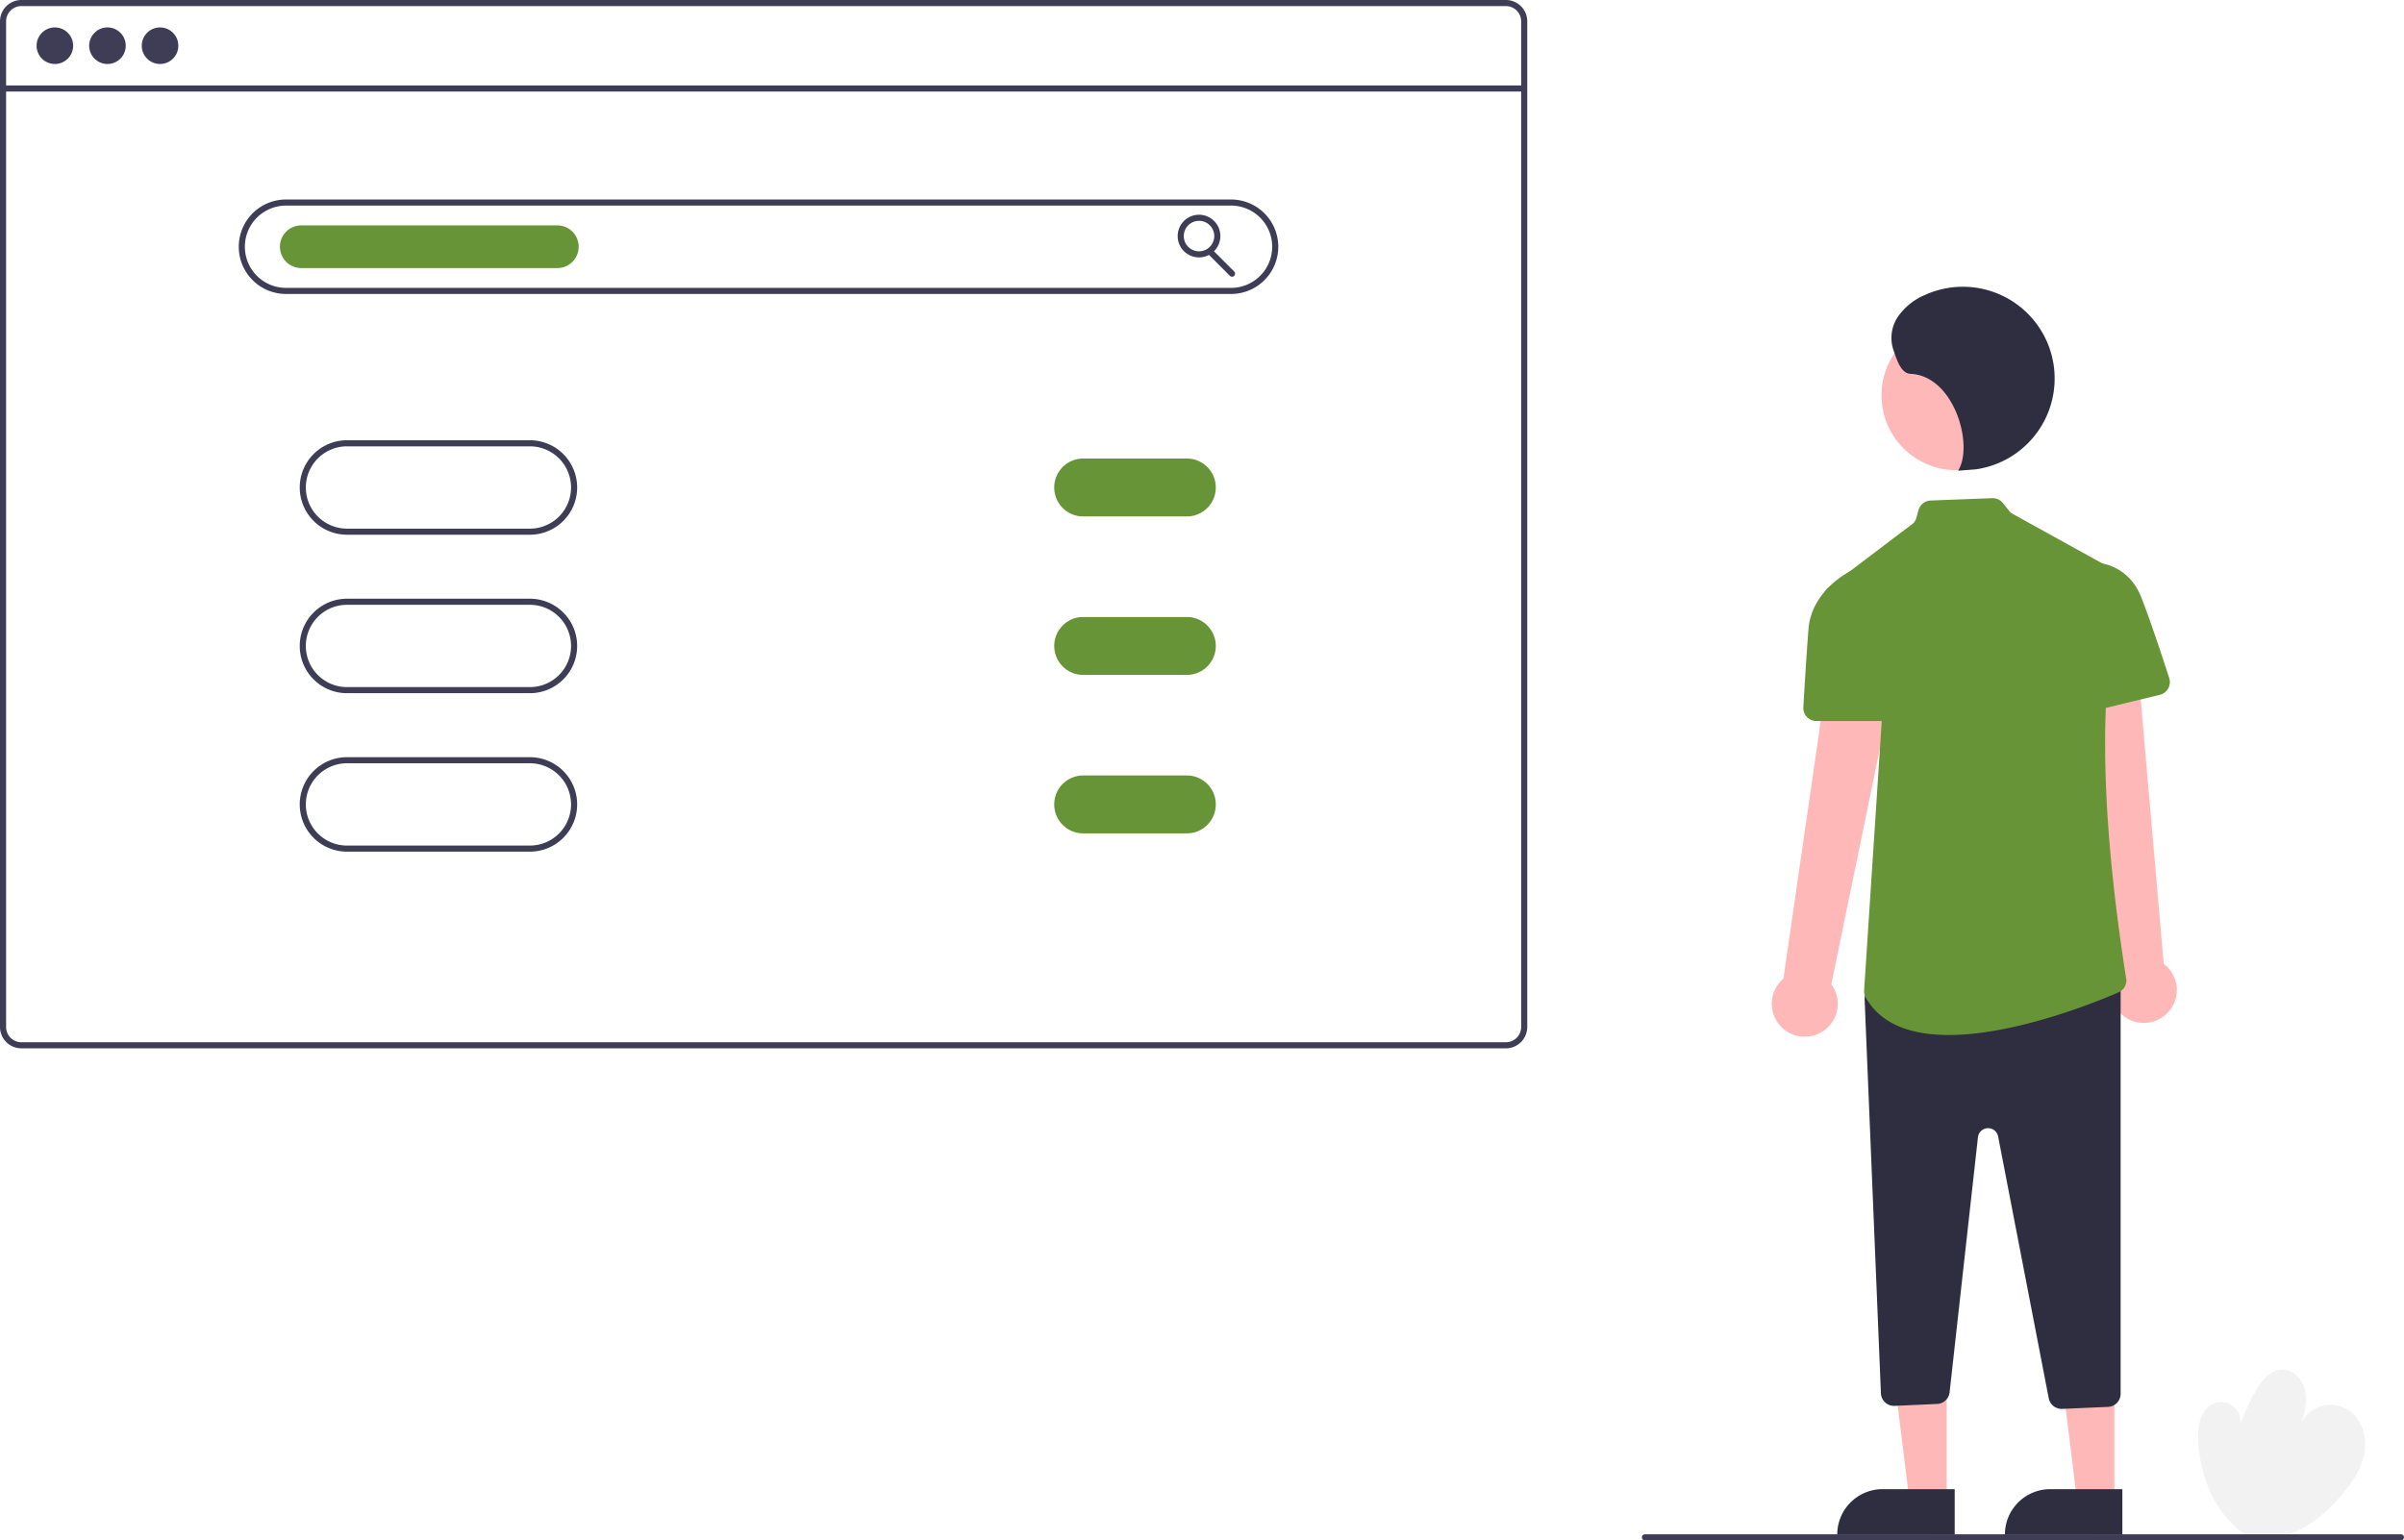 <svg xmlns="http://www.w3.org/2000/svg" data-name="Layer 1" width="788.606" height="505.465" viewBox="0 0 788.606 505.465" xmlns:xlink="http://www.w3.org/1999/xlink"><path d="M942.334,700.889c-10.217-6.835-15.362-19.838-15.565-32.129-.068-4.122.972-8.9,4.664-10.733a6.409,6.409,0,0,1,9.174,6.785A62.045,62.045,0,0,1,945.908,653.296c1.825-3.088,4.388-6.302,7.963-6.596,4.148-.341,7.613,3.688,8.2,7.808s-.911,8.22-2.385,12.112a10.83,10.83,0,0,1,17.159-6.084c4.056,3.131,5.393,8.894,4.372,13.916s-4.017,9.415-7.331,13.323c-3.886,4.583-8.386,8.771-13.773,11.431s-11.758,3.678-17.489,1.874Z" transform="translate(-205.697 -197.268)" fill="#f2f2f2"/><path d="M802.592,536.291a10.743,10.743,0,0,0,3.842-16.018l25.033-121.54-23.36-.308-17.384,119.998a10.801,10.801,0,0,0,11.87,17.868Z" transform="translate(-205.697 -197.268)" fill="#ffb8b8"/><path d="M916.376,529.979a10.743,10.743,0,0,0-.897-16.448L904.726,389.907,882.253,396.289l17.641,119.961A10.801,10.801,0,0,0,916.376,529.979Z" transform="translate(-205.697 -197.268)" fill="#ffb8b8"/><polygon points="638.591 492.157 626.331 492.156 620.499 444.868 638.593 444.869 638.591 492.157" fill="#ffb8b8"/><path d="M617.574,488.653h23.644a0,0,0,0,1,0,0v14.887a0,0,0,0,1,0,0H602.687a0,0,0,0,1,0,0v0A14.887,14.887,0,0,1,617.574,488.653Z" fill="#2f2e41"/><polygon points="693.591 492.157 681.331 492.156 675.499 444.868 693.593 444.869 693.591 492.157" fill="#ffb8b8"/><path d="M672.574,488.653h23.644a0,0,0,0,1,0,0v14.887a0,0,0,0,1,0,0H657.687a0,0,0,0,1,0,0v0A14.887,14.887,0,0,1,672.574,488.653Z" fill="#2f2e41"/><circle cx="641.768" cy="129.732" r="24.561" fill="#ffb8b8"/><path d="M881.993,659.587a4.334,4.334,0,0,1-4.231-3.49l-16.604-85.907a3.349,3.349,0,0,0-6.618.266l-9.298,83.678a4.285,4.285,0,0,1-4.085,3.825l-13.945.634a4.235,4.235,0,0,1-3.106-1.127,4.278,4.278,0,0,1-1.392-2.996l-5.347-129.259a4.28,4.28,0,0,1,1.508-3.454l3.092-2.638a4.311,4.311,0,0,1,2.795-1.03h72.279a4.311,4.311,0,0,1,4.307,4.307V654.625a4.299,4.299,0,0,1-4.119,4.303l-15.051.655C882.115,659.585,882.054,659.587,881.993,659.587Z" transform="translate(-205.697 -197.268)" fill="#2f2e41"/><path d="M844.976,536.895c-11.686.001-21.986-3.113-27.186-12.194a4.387,4.387,0,0,1-.586-2.472l6.534-99.877a3.349,3.349,0,0,0-.679-2.25l-18.334-24.038a4.305,4.305,0,0,1,.824-6.043l27.502-20.835a3.366,3.366,0,0,0,1.198-1.75l.801-2.804a4.298,4.298,0,0,1,3.975-3.121l20.181-.777a4.348,4.348,0,0,1,3.529,1.614l2.148,2.684a3.341,3.341,0,0,0,.996.84l33.75,18.65a4.315,4.315,0,0,1,2.223,3.723l.001.06-.014.057c-7.867,32.803-7.425,74.264,1.392,130.485a4.305,4.305,0,0,1-2.581,4.064C893.344,526.076,866.756,536.895,844.976,536.895Z" transform="translate(-205.697 -197.268)" fill="#679436"/><path d="M824.424,433.872H801.566a4.301,4.301,0,0,1-4.3-4.55c.34-5.823,1.011-16.898,1.683-25.632.967-12.568,13.282-18.754,13.406-18.816l.241-.118,8.314,5.278,7.737,38.688a4.307,4.307,0,0,1-4.223,5.15Z" transform="translate(-205.697 -197.268)" fill="#679436"/><path d="M887.06,431.738a4.312,4.312,0,0,1-4.26-4.776l4.218-38.81,8.15-5.969.186.021c.087.01,8.769,1.094,12.659,10.818,2.77,6.924,7,19.721,9.275,26.734a4.302,4.302,0,0,1-3.081,5.507l-26.108,6.35A4.356,4.356,0,0,1,887.06,431.738Z" transform="translate(-205.697 -197.268)" fill="#679436"/><path d="M848.024,351.732c5.253-8.311-1.305-31.189-15.596-31.786-3.299-.138-4.566-4.939-5.688-8.044a12.389,12.389,0,0,1,1.61-10.779,20.337,20.337,0,0,1,8.676-7.008,30.107,30.107,0,1,1,16.861,57.157Z" transform="translate(-205.697 -197.268)" fill="#2f2e41"/><path d="M699.697,197.268h-487a7.008,7.008,0,0,0-7,7v330a7.008,7.008,0,0,0,7,7h487a7.008,7.008,0,0,0,7-7v-330A7.008,7.008,0,0,0,699.697,197.268Zm5,337a5.002,5.002,0,0,1-5,5h-487a5.002,5.002,0,0,1-5-5v-330a5.002,5.002,0,0,1,5-5h487a5.002,5.002,0,0,1,5,5Z" transform="translate(-205.697 -197.268)" fill="#3f3d56"/><rect x="1" y="28.04" width="499" height="2" fill="#3f3d56"/><circle cx="18" cy="15" r="6" fill="#3f3d56"/><circle cx="35.25" cy="15" r="6" fill="#3f3d56"/><circle cx="52.5" cy="15" r="6" fill="#3f3d56"/><path d="M609.524,293.732h-310a15.5,15.5,0,0,1,0-31h310a15.5,15.5,0,0,1,0,31Zm-310-29a13.5,13.5,0,0,0,0,27h310a13.5,13.5,0,0,0,0-27Z" transform="translate(-205.697 -197.268)" fill="#3f3d56"/><path d="M379.524,372.732h-60a15.5,15.5,0,0,1,0-31h60a15.5,15.5,0,0,1,0,31Zm-60-29a13.5,13.5,0,0,0,0,27h60a13.5,13.5,0,0,0,0-27Z" transform="translate(-205.697 -197.268)" fill="#3f3d56"/><path d="M379.524,424.732h-60a15.5,15.5,0,0,1,0-31h60a15.5,15.5,0,0,1,0,31Zm-60-29a13.5,13.5,0,0,0,0,27h60a13.5,13.5,0,0,0,0-27Z" transform="translate(-205.697 -197.268)" fill="#3f3d56"/><path d="M379.524,476.732h-60a15.5,15.5,0,0,1,0-31h60a15.5,15.5,0,0,1,0,31Zm-60-29a13.5,13.5,0,0,0,0,27h60a13.5,13.5,0,0,0,0-27Z" transform="translate(-205.697 -197.268)" fill="#3f3d56"/><path d="M388.524,285.232h-84a7,7,0,0,1,0-14h84a7,7,0,0,1,0,14Z" transform="translate(-205.697 -197.268)" fill="#679436"/><path d="M599.024,281.732a7,7,0,1,1,7-7A7.008,7.008,0,0,1,599.024,281.732Zm0-12a5,5,0,1,0,5,5A5.006,5.006,0,0,0,599.024,269.732Z" transform="translate(-205.697 -197.268)" fill="#3f3d56"/><path d="M609.852,288.065a.997.997,0,0,1-.707-.293l-7.026-7.026a1.0 1,0,1,1,1.414-1.414l7.026,7.026a1,1,0,0,1-.707,1.707Z" transform="translate(-205.697 -197.268)" fill="#3f3d56"/><path d="M595.024,366.732h-34a9.5,9.5,0,0,1,0-19h34a9.5,9.5,0,0,1,0,19Z" transform="translate(-205.697 -197.268)" fill="#679436"/><path d="M595.024,418.732h-34a9.5,9.5,0,0,1,0-19h34a9.5,9.5,0,0,1,0,19Z" transform="translate(-205.697 -197.268)" fill="#679436"/><path d="M595.024,470.732h-34a9.5,9.5,0,0,1,0-19h34a9.5,9.5,0,0,1,0,19Z" transform="translate(-205.697 -197.268)" fill="#679436"/><path d="M993.303,702.732h-248a1,1,0,0,1,0-2h248a1,1,0,0,1,0,2Z" transform="translate(-205.697 -197.268)" fill="#3f3d56"/></svg>